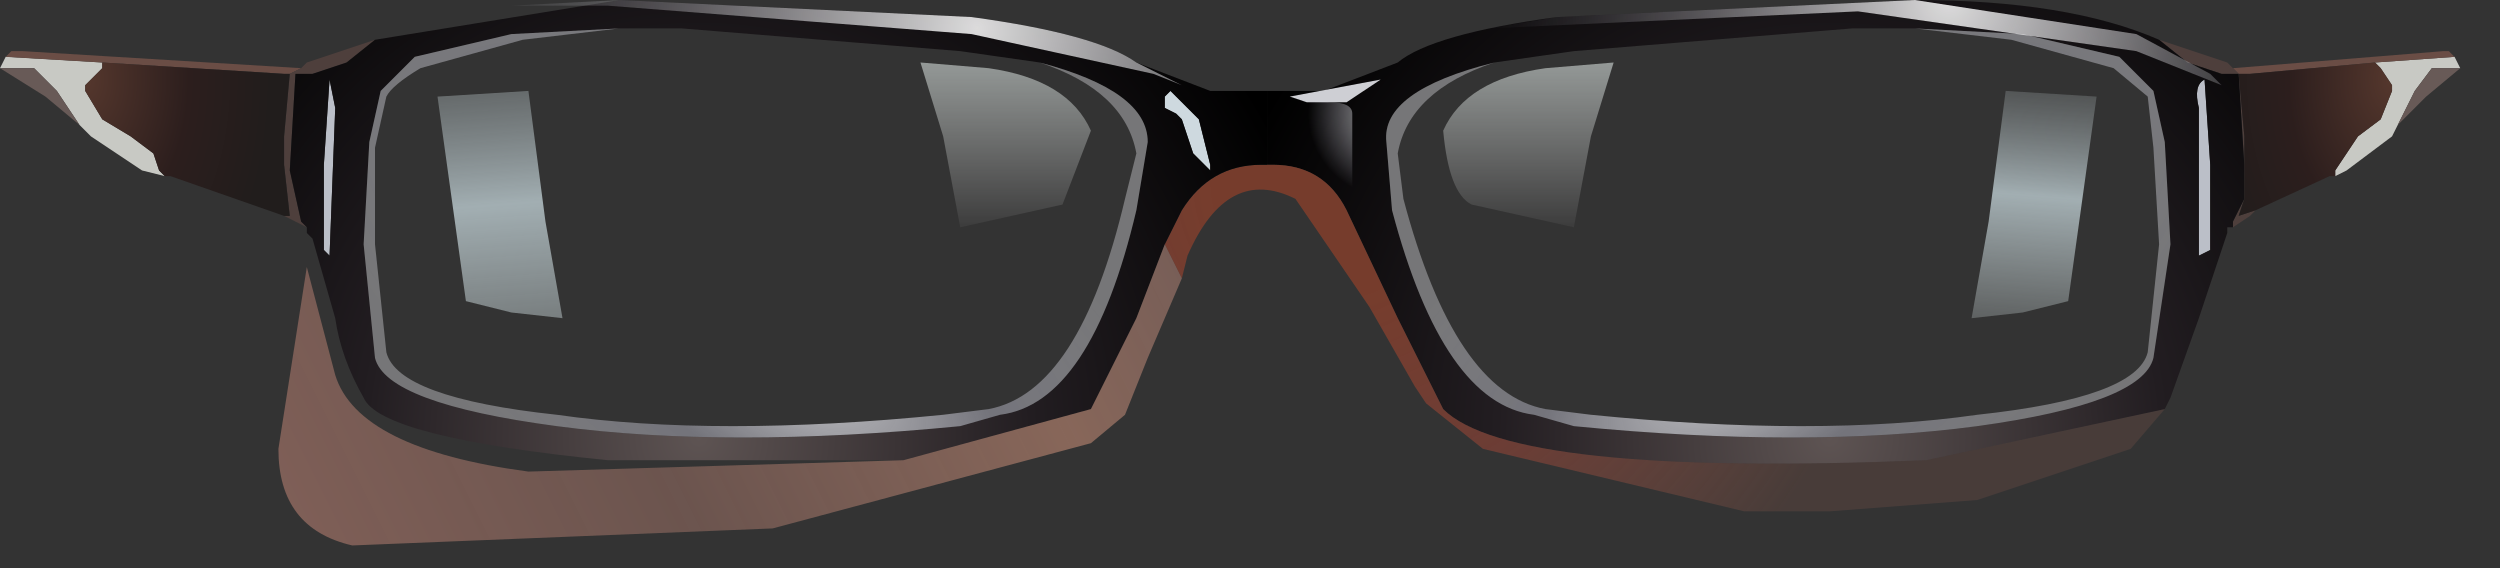 <?xml version="1.0" encoding="utf-8"?>
<svg version="1.1" id="Layer_1"
xmlns="http://www.w3.org/2000/svg"
xmlns:xlink="http://www.w3.org/1999/xlink"
xmlns:author="http://www.sothink.com"
width="22px" height="5px"
xml:space="preserve">
<rect width="100%" height="100%" fill="#333333" stroke="none"/>
<g id="661" transform="matrix(1, 0, 0, 1, -59.1, -29.65)">
<path style="fill:#C8C9C4;fill-opacity:1" d="M79.65,31.15L79.75 31L79.85 30.85L80.05 30.7L80.15 30.45L80.15 30.4L80.05 30.25L80 30.2L80.7 30.15L80.75 30.25L80.5 30.25L80.35 30.45L80.2 30.75L80.15 30.85L79.75 31.15L79.65 31.2L79.65 31.15M59.1,30.25L59.15 30.15L60 30.2L60 30.25L59.85 30.4L59.85 30.45L60 30.7L60.25 30.85L60.45 31L60.5 31.15L60.55 31.2L60.35 31.15L59.9 30.85L59.8 30.75L59.6 30.45L59.4 30.25L59.1 30.25" />
<path style="fill:#6A4D45;fill-opacity:1" d="M80,30.2L78.9 30.3L78.8 30.3L78.75 30.25L80.6 30.1L80.65 30.1L80.7 30.15L80 30.2M61.6,30.3L60 30.2L59.15 30.15L59.2 30.1L59.3 30.1L61.75 30.25L61.65 30.3L61.6 30.3" />
<path style="fill:#685A57;fill-opacity:1" d="M80.75,30.25L80.45 30.5L80.2 30.75L80.35 30.45L80.5 30.25L80.75 30.25M59.4,30.25L59.6 30.45L59.8 30.75L59.5 30.5L59.1 30.25L59.4 30.25" />
<path style="fill:#4E3F3C;fill-opacity:1" d="M78.8,30.3L78.65 30.3L78.35 30.2L78.1 30L78.7 30.2L78.75 30.25L78.8 30.3L78.85 30.85L78.85 31.1L78.8 30.3M78.85,31.4L78.8 31.55L78.95 31.5L78.9 31.55L78.75 31.65L78.75 31.6L78.85 31.4M62.15,30.2L61.85 30.3L61.7 30.3L61.65 31.15L61.75 31.6L61.8 31.65L61.6 31.55L61.65 31.55L61.6 31.1L61.6 30.85L61.65 30.3L61.75 30.25L61.8 30.2L62.4 30L62.15 30.2" />
<path style="fill:#BBBFC8;fill-opacity:1" d="M78.5,30.35L78.55 31.1L78.55 31.7L78.55 31.85L78.45 31.9L78.45 30.6Q78.4 30.4 78.5 30.35M62.05,30.6L62 31.9L61.95 31.85L61.95 31.7L61.95 31.1L62 30.35L62.05 30.6" />
<path style="fill:#CED9DF;fill-opacity:1" d="M69.4,30.45L69.65 30.7L69.75 31.1L69.75 31.15L69.6 31L69.55 30.85L69.5 30.7L69.45 30.65L69.35 30.6L69.35 30.5L69.4 30.45" />
<radialGradient
id="RadialGradID_5426" gradientUnits="userSpaceOnUse" gradientTransform="matrix(-0.007, 0, 0, 0.007, 75.2, 33.5)" spreadMethod ="pad" cx="0" cy="0" r="819.2" fx="0" fy="0" >
<stop  offset="0"  style="stop-color:#5E5453;stop-opacity:1" />
<stop  offset="0.51"  style="stop-color:#221D21;stop-opacity:1" />
<stop  offset="1"  style="stop-color:#000000;stop-opacity:1" />
</radialGradient>
<path style="fill:url(#RadialGradID_5426) " d="M70.25,30.45L70.75 30.45L71.4 30.2Q71.7 29.95 72.8 29.8L75.95 29.65Q77.3 29.65 78.1 30L78.35 30.2L78.65 30.3L78.8 30.3L78.85 31.1L78.85 31.15L78.85 31.3L78.85 31.4L78.75 31.6L78.75 31.65L78.7 31.65L78.7 31.7L78.45 32.45L78.2 33.15L78.15 33.25L76.05 33.7Q72.4 33.85 71.8 33.25L71.4 32.45L70.95 31.5Q70.75 31.1 70.3 31.1L70.25 31.1L70.25 30.45M75.85,29.9L75.4 29.9L72.95 30.1L72.25 30.2Q71.25 30.45 71.3 30.9L71.35 31.5Q71.8 33.2 72.6 33.3L72.95 33.4Q75 33.6 76.5 33.4Q77.95 33.2 78.05 32.8L78.2 31.8L78.15 30.9L78.05 30.45L77.75 30.15L76.9 29.95L75.95 29.9L75.85 29.9M78.45,30.6L78.45 31.9L78.55 31.85L78.55 31.7L78.55 31.1L78.5 30.35Q78.4 30.4 78.45 30.6" />
<radialGradient
id="RadialGradID_5427" gradientUnits="userSpaceOnUse" gradientTransform="matrix(-0.002, -0.002, -0.005, 0.004, 74.7, 32.55)" spreadMethod ="pad" cx="0" cy="0" r="819.2" fx="0" fy="0" >
<stop  offset="0"  style="stop-color:#FFFFFF;stop-opacity:0.851" />
<stop  offset="0.475"  style="stop-color:#B1B1BF;stop-opacity:0.514" />
<stop  offset="0.961"  style="stop-color:#F2F2F7;stop-opacity:0.353" />
</radialGradient>
<path style="fill:url(#RadialGradID_5427) " d="M71.4,31L71.45 31.4Q71.9 33.1 72.7 33.25L73.1 33.3Q75.1 33.5 76.5 33.3Q77.9 33.15 78 32.75L78.1 31.8L78.05 30.95L78 30.5L77.7 30.25L76.8 30L75.95 29.9L76.9 29.95L77.75 30.15L78.05 30.45L78.15 30.9L78.2 31.8L78.05 32.8Q77.95 33.2 76.5 33.4Q75 33.6 72.95 33.4L72.6 33.3Q71.8 33.2 71.35 31.5L71.3 30.9Q71.25 30.45 72.25 30.2Q71.5 30.45 71.4 31" />
<linearGradient
id="LinearGradID_5428" gradientUnits="userSpaceOnUse" gradientTransform="matrix(0, 0.002, 0.001, 0, 72.55, 30.15)" spreadMethod ="pad" x1="-819.2" y1="0" x2="819.2" y2="0" >
<stop  offset="0.235" style="stop-color:#E6F5F0;stop-opacity:0.812" />
<stop  offset="1" style="stop-color:#FFFFFF;stop-opacity:0" />
</linearGradient>
<path style="fill:url(#LinearGradID_5428) " d="M71.8,30.8Q72 30.35 72.7 30.25L73.3 30.2L73.1 30.85L72.95 31.65L72.05 31.45Q71.85 31.35 71.8 30.8" />
<radialGradient
id="RadialGradID_5429" gradientUnits="userSpaceOnUse" gradientTransform="matrix(0.006, 0, 0, 0.006, 70.8, 31.25)" spreadMethod ="pad" cx="0" cy="0" r="819.2" fx="0" fy="0" >
<stop  offset="0.204"  style="stop-color:#873F2B;stop-opacity:0.8" />
<stop  offset="0.565"  style="stop-color:#964436;stop-opacity:0.573" />
<stop  offset="1"  style="stop-color:#A86452;stop-opacity:0.18" />
</radialGradient>
<path style="fill:url(#RadialGradID_5429) " d="M69.35,31.8L69.5 31.5Q69.75 31.1 70.2 31.1L70.25 31.1L70.3 31.1Q70.75 31.1 70.95 31.5L71.4 32.45L71.8 33.25Q72.4 33.85 76.05 33.7L78.15 33.25L77.85 33.6L76.5 34.05L75.2 34.15L74.45 34.15L72.15 33.6L71.65 33.2L71.55 33.05L71.15 32.35L70.5 31.4Q69.9 31.1 69.55 31.9L69.5 32.1L69.35 31.8" />
<radialGradient
id="RadialGradID_5430" gradientUnits="userSpaceOnUse" gradientTransform="matrix(0.007, 0, 0, 0.007, 65.25, 33.5)" spreadMethod ="pad" cx="0" cy="0" r="819.2" fx="0" fy="0" >
<stop  offset="0"  style="stop-color:#5E5453;stop-opacity:1" />
<stop  offset="0.51"  style="stop-color:#221D21;stop-opacity:1" />
<stop  offset="1"  style="stop-color:#000000;stop-opacity:1" />
</radialGradient>
<path style="fill:url(#RadialGradID_5430) " d="M69.1,32.45L68.7 33.25L67.05 33.7L64.45 33.7Q62.45 33.5 62.3 33.15Q62.1 32.8 62.05 32.45L61.85 31.75L61.8 31.7L61.8 31.65L61.75 31.6L61.65 31.15L61.7 30.3L61.85 30.3L62.15 30.2L62.4 30L64.55 29.65L67.65 29.8Q68.75 29.95 69.1 30.2L69.75 30.45L70.25 30.45L70.25 31.1L70.2 31.1Q69.75 31.1 69.5 31.5L69.35 31.8L69.1 32.45M67.55,30.1L65.1 29.9L64.65 29.9L64.55 29.9L63.6 29.95L62.75 30.15L62.45 30.45L62.35 30.9L62.3 31.8L62.4 32.8Q62.5 33.2 64 33.4Q65.5 33.6 67.55 33.4L67.9 33.3Q68.7 33.2 69.1 31.5L69.2 30.9Q69.2 30.45 68.25 30.2L67.55 30.1M69.35,30.5L69.35 30.6L69.45 30.65L69.5 30.7L69.55 30.85L69.6 31L69.75 31.15L69.75 31.1L69.65 30.7L69.4 30.45L69.35 30.5M62,30.35L61.95 31.1L61.95 31.7L61.95 31.85L62 31.9L62.05 30.6L62 30.35" />
<radialGradient
id="RadialGradID_5431" gradientUnits="userSpaceOnUse" gradientTransform="matrix(0.002, -0.002, 0.005, 0.004, 65.8, 32.55)" spreadMethod ="pad" cx="0" cy="0" r="819.2" fx="0" fy="0" >
<stop  offset="0"  style="stop-color:#FFFFFF;stop-opacity:0.851" />
<stop  offset="0.475"  style="stop-color:#B1B1BF;stop-opacity:0.514" />
<stop  offset="0.961"  style="stop-color:#F2F2F7;stop-opacity:0.353" />
</radialGradient>
<path style="fill:url(#RadialGradID_5431) " d="M63.7,30L62.8 30.25Q62.55 30.4 62.5 30.5L62.4 30.95L62.4 31.8L62.5 32.75Q62.6 33.15 64 33.3Q65.4 33.5 67.4 33.3L67.8 33.25Q68.6 33.1 69 31.4L69.1 31Q69 30.45 68.25 30.2Q69.2 30.45 69.2 30.9L69.1 31.5Q68.7 33.2 67.9 33.3L67.55 33.4Q65.5 33.6 64 33.4Q62.5 33.2 62.4 32.8L62.3 31.8L62.35 30.9L62.45 30.45L62.75 30.15L63.6 29.95L64.55 29.9L63.7 30" />
<linearGradient
id="LinearGradID_5432" gradientUnits="userSpaceOnUse" gradientTransform="matrix(0, 0.002, -0.001, 0, 67.9, 30.15)" spreadMethod ="pad" x1="-819.2" y1="0" x2="819.2" y2="0" >
<stop  offset="0.235" style="stop-color:#E6F5F0;stop-opacity:0.812" />
<stop  offset="1" style="stop-color:#FFFFFF;stop-opacity:0" />
</linearGradient>
<path style="fill:url(#LinearGradID_5432) " d="M67.4,30.85L67.2 30.2L67.8 30.25Q68.5 30.35 68.7 30.8L68.45 31.45L67.55 31.65L67.4 30.85" />
<linearGradient
id="LinearGradID_5433" gradientUnits="userSpaceOnUse" gradientTransform="matrix(-0.006, 0.002, -0.001, -0.002, 65.25, 32.85)" spreadMethod ="pad" x1="-819.2" y1="0" x2="819.2" y2="0" >
<stop  offset="0" style="stop-color:#E0A296;stop-opacity:0.341" />
<stop  offset="0.243" style="stop-color:#DB997F;stop-opacity:0.502" />
<stop  offset="0.565" style="stop-color:#E39B88;stop-opacity:0.322" />
<stop  offset="1" style="stop-color:#F7A38F;stop-opacity:0.431" />
</linearGradient>
<path style="fill:url(#LinearGradID_5433) " d="M69.35,31.8L69.5 32.1L69.2 32.8L69 33.3L68.7 33.55L65.9 34.3L62.2 34.45Q61.55 34.3 61.55 33.6L61.8 32L62.05 32.95Q62.25 33.6 63.75 33.8L67.05 33.7L68.7 33.25L69.1 32.45L69.35 31.8" />
<radialGradient
id="RadialGradID_5434" gradientUnits="userSpaceOnUse" gradientTransform="matrix(0.002, 0, 0, 0.003, 59.85, 30.35)" spreadMethod ="pad" cx="0" cy="0" r="819.2" fx="0" fy="0" >
<stop  offset="0"  style="stop-color:#55372D;stop-opacity:1" />
<stop  offset="0.557"  style="stop-color:#2C1E1D;stop-opacity:1" />
<stop  offset="1"  style="stop-color:#211D1C;stop-opacity:1" />
</radialGradient>
<path style="fill:url(#RadialGradID_5434) " d="M61.65,30.3L61.6 30.85L61.6 31.1L61.65 31.55L61.6 31.55L60.6 31.2L60.55 31.2L60.5 31.15L60.45 31L60.25 30.85L60 30.7L59.85 30.45L59.85 30.4L60 30.25L60 30.2L61.6 30.3L61.65 30.3" />
<radialGradient
id="RadialGradID_5435" gradientUnits="userSpaceOnUse" gradientTransform="matrix(-0.002, 0, 0, 0.003, 80.15, 30.35)" spreadMethod ="pad" cx="0" cy="0" r="819.2" fx="0" fy="0" >
<stop  offset="0"  style="stop-color:#55372D;stop-opacity:1" />
<stop  offset="0.557"  style="stop-color:#2C1E1D;stop-opacity:1" />
<stop  offset="1"  style="stop-color:#211D1C;stop-opacity:1" />
</radialGradient>
<path style="fill:url(#RadialGradID_5435) " d="M79.65,31.2L79.6 31.2L78.95 31.5L78.8 31.55L78.85 31.4L78.85 31.3L78.85 31.15L78.85 31.1L78.85 30.85L78.8 30.3L78.9 30.3L80 30.2L80.05 30.25L80.15 30.4L80.15 30.45L80.05 30.7L79.85 30.85L79.75 31L79.65 31.15L79.65 31.2" />
<linearGradient
id="LinearGradID_5436" gradientUnits="userSpaceOnUse" gradientTransform="matrix(0, 0.003, -0.001, 7.62939e-005, 63.5, 31.75)" spreadMethod ="pad" x1="-819.2" y1="0" x2="819.2" y2="0" >
<stop  offset="0" style="stop-color:#AAB0B0;stop-opacity:0" />
<stop  offset="0.439" style="stop-color:#E5F9FF;stop-opacity:0.624" />
<stop  offset="1" style="stop-color:#E5EDEB;stop-opacity:0" />
</linearGradient>
<path style="fill:url(#LinearGradID_5436) " d="M63.75,30.45L63.9 31.6L64.05 32.45L63.6 32.4L63.2 32.3L62.95 30.5L63.75 30.45" />
<linearGradient
id="LinearGradID_5437" gradientUnits="userSpaceOnUse" gradientTransform="matrix(-0, 0.002, 0.001, 7.62939e-005, 77.35, 31.6)" spreadMethod ="pad" x1="-819.2" y1="0" x2="819.2" y2="0" >
<stop  offset="0" style="stop-color:#AAB0B0;stop-opacity:0" />
<stop  offset="0.439" style="stop-color:#E5F9FF;stop-opacity:0.624" />
<stop  offset="1" style="stop-color:#E5EDEB;stop-opacity:0" />
</linearGradient>
<path style="fill:url(#LinearGradID_5437) " d="M76.75,30.45L77.55 30.5L77.3 32.3L76.9 32.4L76.45 32.45L76.6 31.6L76.75 30.45" />
<radialGradient
id="RadialGradID_5438" gradientUnits="userSpaceOnUse" gradientTransform="matrix(0.006, 0, 0, 0.006, 67.7, 29.9)" spreadMethod ="pad" cx="0" cy="0" r="819.2" fx="0" fy="0" >
<stop  offset="0"  style="stop-color:#FFFFFF;stop-opacity:0.851" />
<stop  offset="0.478"  style="stop-color:#F2F2F7;stop-opacity:0.353" />
<stop  offset="1"  style="stop-color:#868691;stop-opacity:0" />
</radialGradient>
<path style="fill:url(#RadialGradID_5438) " d="M69.25,30.3L67.65 29.95L64.45 29.7L63.6 29.7L64.55 29.65L67.65 29.8Q68.75 29.95 69.1 30.2L69.5 30.4L69.25 30.3" />
<path style="fill:#CECFD4;fill-opacity:1" d="M71.25,30.35L70.95 30.55L70.6 30.55L70.45 30.5L71.25 30.35" />
<radialGradient
id="RadialGradID_5439" gradientUnits="userSpaceOnUse" gradientTransform="matrix(0.005, 0, 0, 0.005, 76.25, 29.65)" spreadMethod ="pad" cx="0" cy="0" r="819.2" fx="0" fy="0" >
<stop  offset="0"  style="stop-color:#FFFFFF;stop-opacity:0.851" />
<stop  offset="0.478"  style="stop-color:#F2F2F7;stop-opacity:0.353" />
<stop  offset="1"  style="stop-color:#868691;stop-opacity:0" />
</radialGradient>
<path style="fill:url(#RadialGradID_5439) " d="M78.65,30.4L77.9 30.1L75.45 29.75L72.2 29.9L72.8 29.8L75.95 29.65L77.9 29.95L78.55 30.3L78.65 30.4" />
<radialGradient
id="RadialGradID_5440" gradientUnits="userSpaceOnUse" gradientTransform="matrix(0.001, 0, 0, 0.001, 71.35, 30.65)" spreadMethod ="pad" cx="0" cy="0" r="819.2" fx="0" fy="0" >
<stop  offset="0.11"  style="stop-color:#FFFFFF;stop-opacity:0.631" />
<stop  offset="0.902"  style="stop-color:#EDEDFF;stop-opacity:0" />
</radialGradient>
<path style="fill:url(#RadialGradID_5440) " d="M70.45,30.5L70.8 30.55Q71 30.55 71 30.65L71 31.5L70.8 31.2L70.3 31.05L70.3 30.5L70.45 30.5" />
</g>
</svg>
